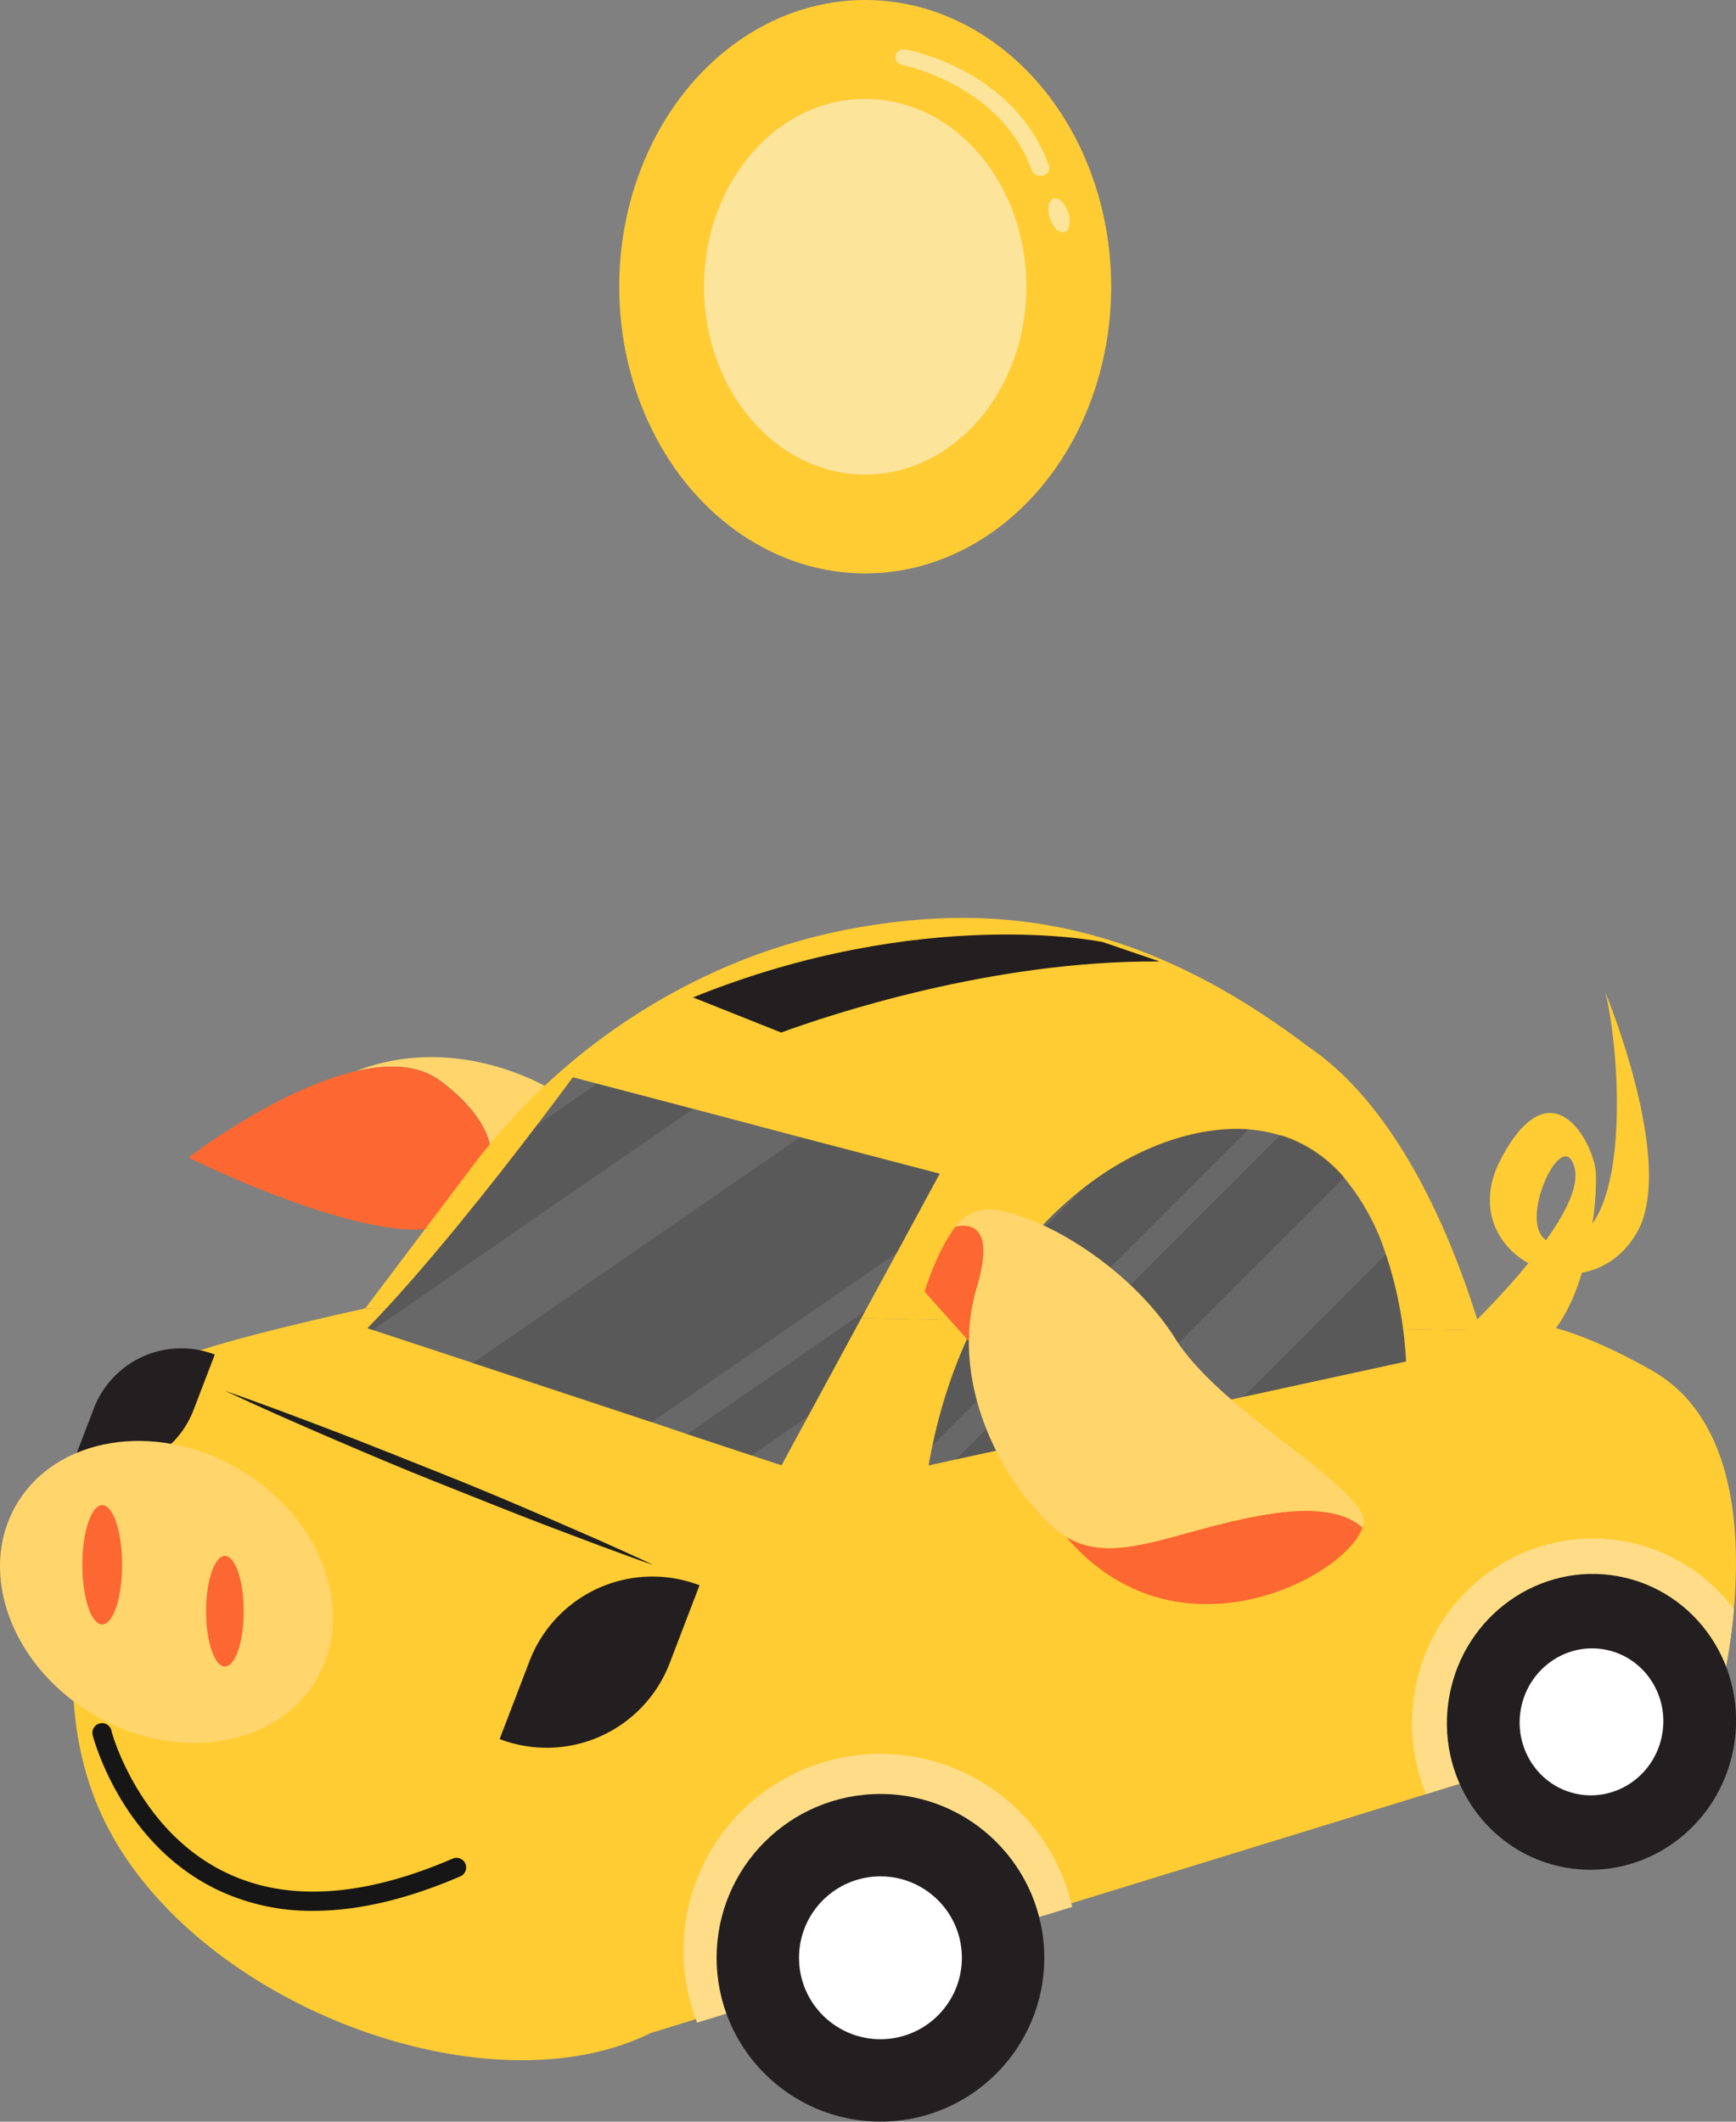 <svg xmlns="http://www.w3.org/2000/svg"
	xmlns:xlink="http://www.w3.org/1999/xlink" viewBox="0 0 288.01 352.01">
	<rect x="0" y="0" width="288.01" height="352.01" fill="#808080" stroke="none"/>
	<defs>
		<style>.cls-1{fill:none;}.cls-2{clip-path:url(#clip-path);}.cls-3{fill:#ffd56c;}.cls-4{fill:#fc6732;}.cls-5{fill:#fc3;}.cls-6{fill:#686868;}.cls-7{fill:#231f20;}.cls-8{fill:#fd8;}.cls-9{fill:#fff;}.cls-10{fill:#161616;}.cls-11{fill:#1e1e1e;}.cls-12{opacity:0.2;}.cls-13{fill:#f7c548;}.cls-14{fill:#fde49b;}</style>
		<clipPath id="clip-path" transform="translate(-42.34 -10.34)">
			<rect class="cls-1" width="372.68" height="372.68" />
		</clipPath>
	</defs>
	<g id="Layer_2" data-name="Layer 2">
		<g id="Layer_1-2" data-name="Layer 1">
			<g class="cls-2">
				<path class="cls-3" d="M101.37,188.06c5.33-1.26,10.41-1.14,14.13,1.66,11,8.28,8.09,14.92,8,15.18l11.11-13.32S119,181.22,101.37,188.06Z" transform="translate(-42.34 -10.34)" />
				<path class="cls-4" d="M73.6,202.39s30.5,15.21,42.52,11.34l7.35-8.82h0c.12-.26,3-6.9-8-15.18-3.72-2.8-8.8-2.92-14.13-1.66C88.27,191.11,73.6,202.39,73.6,202.39Z" transform="translate(-42.34 -10.34)" />
				<path class="cls-5" d="M288.07,231.1l-185.14-3.68,17.74-23.51a104.53,104.53,0,0,1,40.06-32.25,99.38,99.38,0,0,1,25.1-7.63c21.74-3.56,45.32-1.44,73.45,19.89,19.26,12.93,27.55,44,28.7,47a.61.61,0,0,0,0,.12A.42.42,0,0,0,288.07,231.1Z" transform="translate(-42.34 -10.34)" />
				<path class="cls-5" d="M283.51,233.05s22.18-20.4,20.07-28.91-11.81,13.8-1.93,12.41c11.74-1.65,9.36-32.77,7-41.61,0,0,11.92,28.6,5.2,40-8.52,14.41-30.7,3.51-22.58-12.15s15-3.73,15.76,1.51c.49,3.43-.76,23.34-9.93,29.76a48.33,48.33,0,0,0-9.83,9C285,246.57,278.19,238,283.51,233.05Z" transform="translate(-42.34 -10.34)" />
				<path class="cls-5" d="M330,277.3a98.65,98.65,0,0,1-2.67,15.75L278.94,308,222.42,325.4l-66.5,20.51-5.69,1.76c-28.24,13.94-79.2-6.23-92-38.48s10.63-70,12.47-72.59,32.26-9.18,32.26-9.18l185.14,3.68s5.5-6.24,28.23,6.58C330,245.39,331.17,263.83,330,277.3Z" transform="translate(-42.34 -10.34)" />
				<path class="cls-6" d="M275.61,236.23l-27,5.87-25.18,5.47-22.53,4.91-4.5,1c.19-1.12.41-2.24.63-3.32,2.8-13.19,8-23.86,14.43-32a59.58,59.58,0,0,1,10.87-10.89c9.06-7,18.93-10.12,27.18-9.55a23.43,23.43,0,0,1,5.26,1,16.94,16.94,0,0,1,1.74.59,22.82,22.82,0,0,1,8.85,6.46,38.1,38.1,0,0,1,6.93,12.76A67.48,67.48,0,0,1,275.61,236.23Z" transform="translate(-42.34 -10.34)" />
				<path class="cls-7" d="M73.94,231.45h0a0,0,0,0,1,0,0v9.85A15.53,15.53,0,0,1,58.4,256.84h0a0,0,0,0,1,0,0V247A15.53,15.53,0,0,1,73.94,231.45Z" transform="translate(49.38 -17.85) rotate(20.96)" />
				<path class="cls-6" d="M198.24,205.07l-7.13,13.16-5.23,9.62-9.47,17.46L172,253.45l-5-1.64-10.69-3.54-5.9-2-29.68-9.82L104.18,231l-.88-.29c9.59-9.83,21.2-24.6,28.07-33.64,3.66-4.79,6-8,6-8l4.05,1.06,15.91,4.17L175.07,199Z" transform="translate(-42.34 -10.34)" />
				<ellipse class="cls-3" cx="69.96" cy="274.46" rx="23.67" ry="28.81" transform="translate(-245.05 187.48) rotate(-60)" />
				<ellipse class="cls-4" cx="16.96" cy="259.62" rx="3.3" ry="9.9" />
				<ellipse class="cls-4" cx="37.31" cy="267.32" rx="3.12" ry="9.17" />
				<path class="cls-8" d="M220.2,326.72,158,345.92a32.65,32.65,0,1,1,62.22-19.2Z" transform="translate(-42.34 -10.34)" />
				<circle class="cls-7" cx="146.07" cy="324.82" r="27.18" />
				<path class="cls-8" d="M330,277.31a98.65,98.65,0,0,1-2.67,15.75L278.93,308a30.62,30.62,0,0,1-1.8-17.34c3-16.54,18.58-27.55,34.71-24.59A29.15,29.15,0,0,1,330,277.31Z" transform="translate(-42.34 -10.34)" />
				<ellipse class="cls-7" cx="306.35" cy="295.99" rx="24.56" ry="23.97" transform="translate(-82.35 533.62) rotate(-79.61)" />
				<circle class="cls-9" cx="146.07" cy="324.82" r="13.51" />
				<ellipse class="cls-9" cx="306.35" cy="295.99" rx="12.2" ry="11.91" transform="translate(-82.35 533.62) rotate(-79.61)" />
				<path class="cls-10" d="M94.31,327.37a36.16,36.16,0,0,1-16.11-3.59c-15.67-7.66-20.26-24.72-20.45-25.44a1.6,1.6,0,1,1,3.09-.8c0,.16,4.44,16.39,18.79,23.39,10.17,5,22.89,4.21,37.81-2.22a1.6,1.6,0,0,1,1.27,2.94Q105.45,327.37,94.31,327.37Z" transform="translate(-42.34 -10.34)" />
				<path class="cls-7" d="M152.73,268.26h0a0,0,0,0,1,0,0v13.85a21.84,21.84,0,0,1-21.84,21.84h0a0,0,0,0,1,0,0V290.1A21.84,21.84,0,0,1,152.73,268.26Z" transform="translate(69.39 -42.13) rotate(20.96)" />
				<path class="cls-11" d="M79.64,241.08c6,2.1,12,4.36,18,6.65s11.9,4.7,17.86,7.05,11.83,4.86,17.71,7.39L142,266c2.92,1.33,5.85,2.6,8.75,4-3-1-6-2.17-9-3.25l-9-3.4c-6-2.29-11.9-4.7-17.85-7.05s-11.83-4.87-17.71-7.39S85.45,243.79,79.64,241.08Z" transform="translate(-42.34 -10.34)" />
				<g class="cls-12">
					<path class="cls-7" d="M157.31,194.34,104.18,231l-.88-.29c9.59-9.83,21.2-24.6,28.07-33.64l10-6.92Z" transform="translate(-42.34 -10.34)" />
					<polygon class="cls-7" points="155.9 194.73 148.77 207.89 108.08 235.98 78.4 226.17 132.73 188.66 155.9 194.73" />
					<polygon class="cls-7" points="143.54 217.52 134.08 234.98 124.67 241.47 113.98 237.94 143.54 217.52" />
				</g>
				<g class="cls-12">
					<path class="cls-7" d="M249.53,197.65l-52.48,52.48c2.8-13.19,8-23.86,14.43-32l10.87-10.89C231.41,200.23,241.28,197.08,249.53,197.65Z" transform="translate(-42.34 -10.34)" />
					<path class="cls-7" d="M265.38,205.66l-41.93,41.91-22.53,4.91,53.87-53.87a16.94,16.94,0,0,1,1.74.59A22.82,22.82,0,0,1,265.38,205.66Z" transform="translate(-42.34 -10.34)" />
					<path class="cls-7" d="M275.61,236.23l-27,5.87,23.68-23.68A67.48,67.48,0,0,1,275.61,236.23Z" transform="translate(-42.34 -10.34)" />
				</g>
				<ellipse class="cls-5" cx="143.54" cy="47.57" rx="40.81" ry="47.57" />
				<ellipse class="cls-13" cx="143.54" cy="47.57" rx="26.74" ry="31.16" />
				<ellipse class="cls-14" cx="143.54" cy="47.57" rx="26.74" ry="31.16" />
				<path class="cls-14" d="M214.94,39.51a1.5,1.5,0,0,1-1.42-.92c-5.17-14.25-21.29-17.42-21.45-17.46a1.34,1.34,0,0,1-1.16-1.57,1.48,1.48,0,0,1,1.76-1c.73.14,18,3.49,23.68,19.24a1.29,1.29,0,0,1-.95,1.67A1.47,1.47,0,0,1,214.94,39.51Z" transform="translate(-42.34 -10.34)" />
				<ellipse class="cls-14" cx="218.25" cy="46.55" rx="1.59" ry="2.94" transform="matrix(0.95, -0.31, 0.31, 0.95, -46.06, 59.17)" />
				<path class="cls-7" d="M234.73,169.86c-27.72-.22-54.91,8.9-62.79,11.79l-14.63-5.83c38.19-15.44,68-9.18,68-9.18Z" transform="translate(-42.34 -10.34)" />
				<path class="cls-4" d="M219.21,265.31c18.43,21.68,46.52,6.54,49.17-1.54-2.14-1.95-6.39-3.55-14.72-2.35C238.11,263.69,227.68,270.44,219.21,265.31Z" transform="translate(-42.34 -10.34)" />
				<path class="cls-3" d="M203.08,232.86c-.06,12.44,6.77,24.33,13.93,30.8a14.85,14.85,0,0,0,2.2,1.65c8.47,5.13,18.9-1.62,34.45-3.89,8.33-1.2,12.58.4,14.72,2.35a2.88,2.88,0,0,0-.05-2.28c-3.45-6.73-23.84-17.66-31-29.05s-21.36-20.23-30-21.39a7,7,0,0,0-5.83,2c-.23.27-.46.54-.67.83,2.92-.6,6.42.33,3.51,10.12A31.72,31.72,0,0,0,203.08,232.86Z" transform="translate(-42.34 -10.34)" />
				<path class="cls-4" d="M195.74,224.64l7.34,8.22a31.72,31.72,0,0,1,1.3-8.89c2.91-9.79-.59-10.72-3.51-10.12C197.7,218,195.74,224.64,195.74,224.64Z" transform="translate(-42.34 -10.34)" />
			</g>
		</g>
	</g>
</svg>